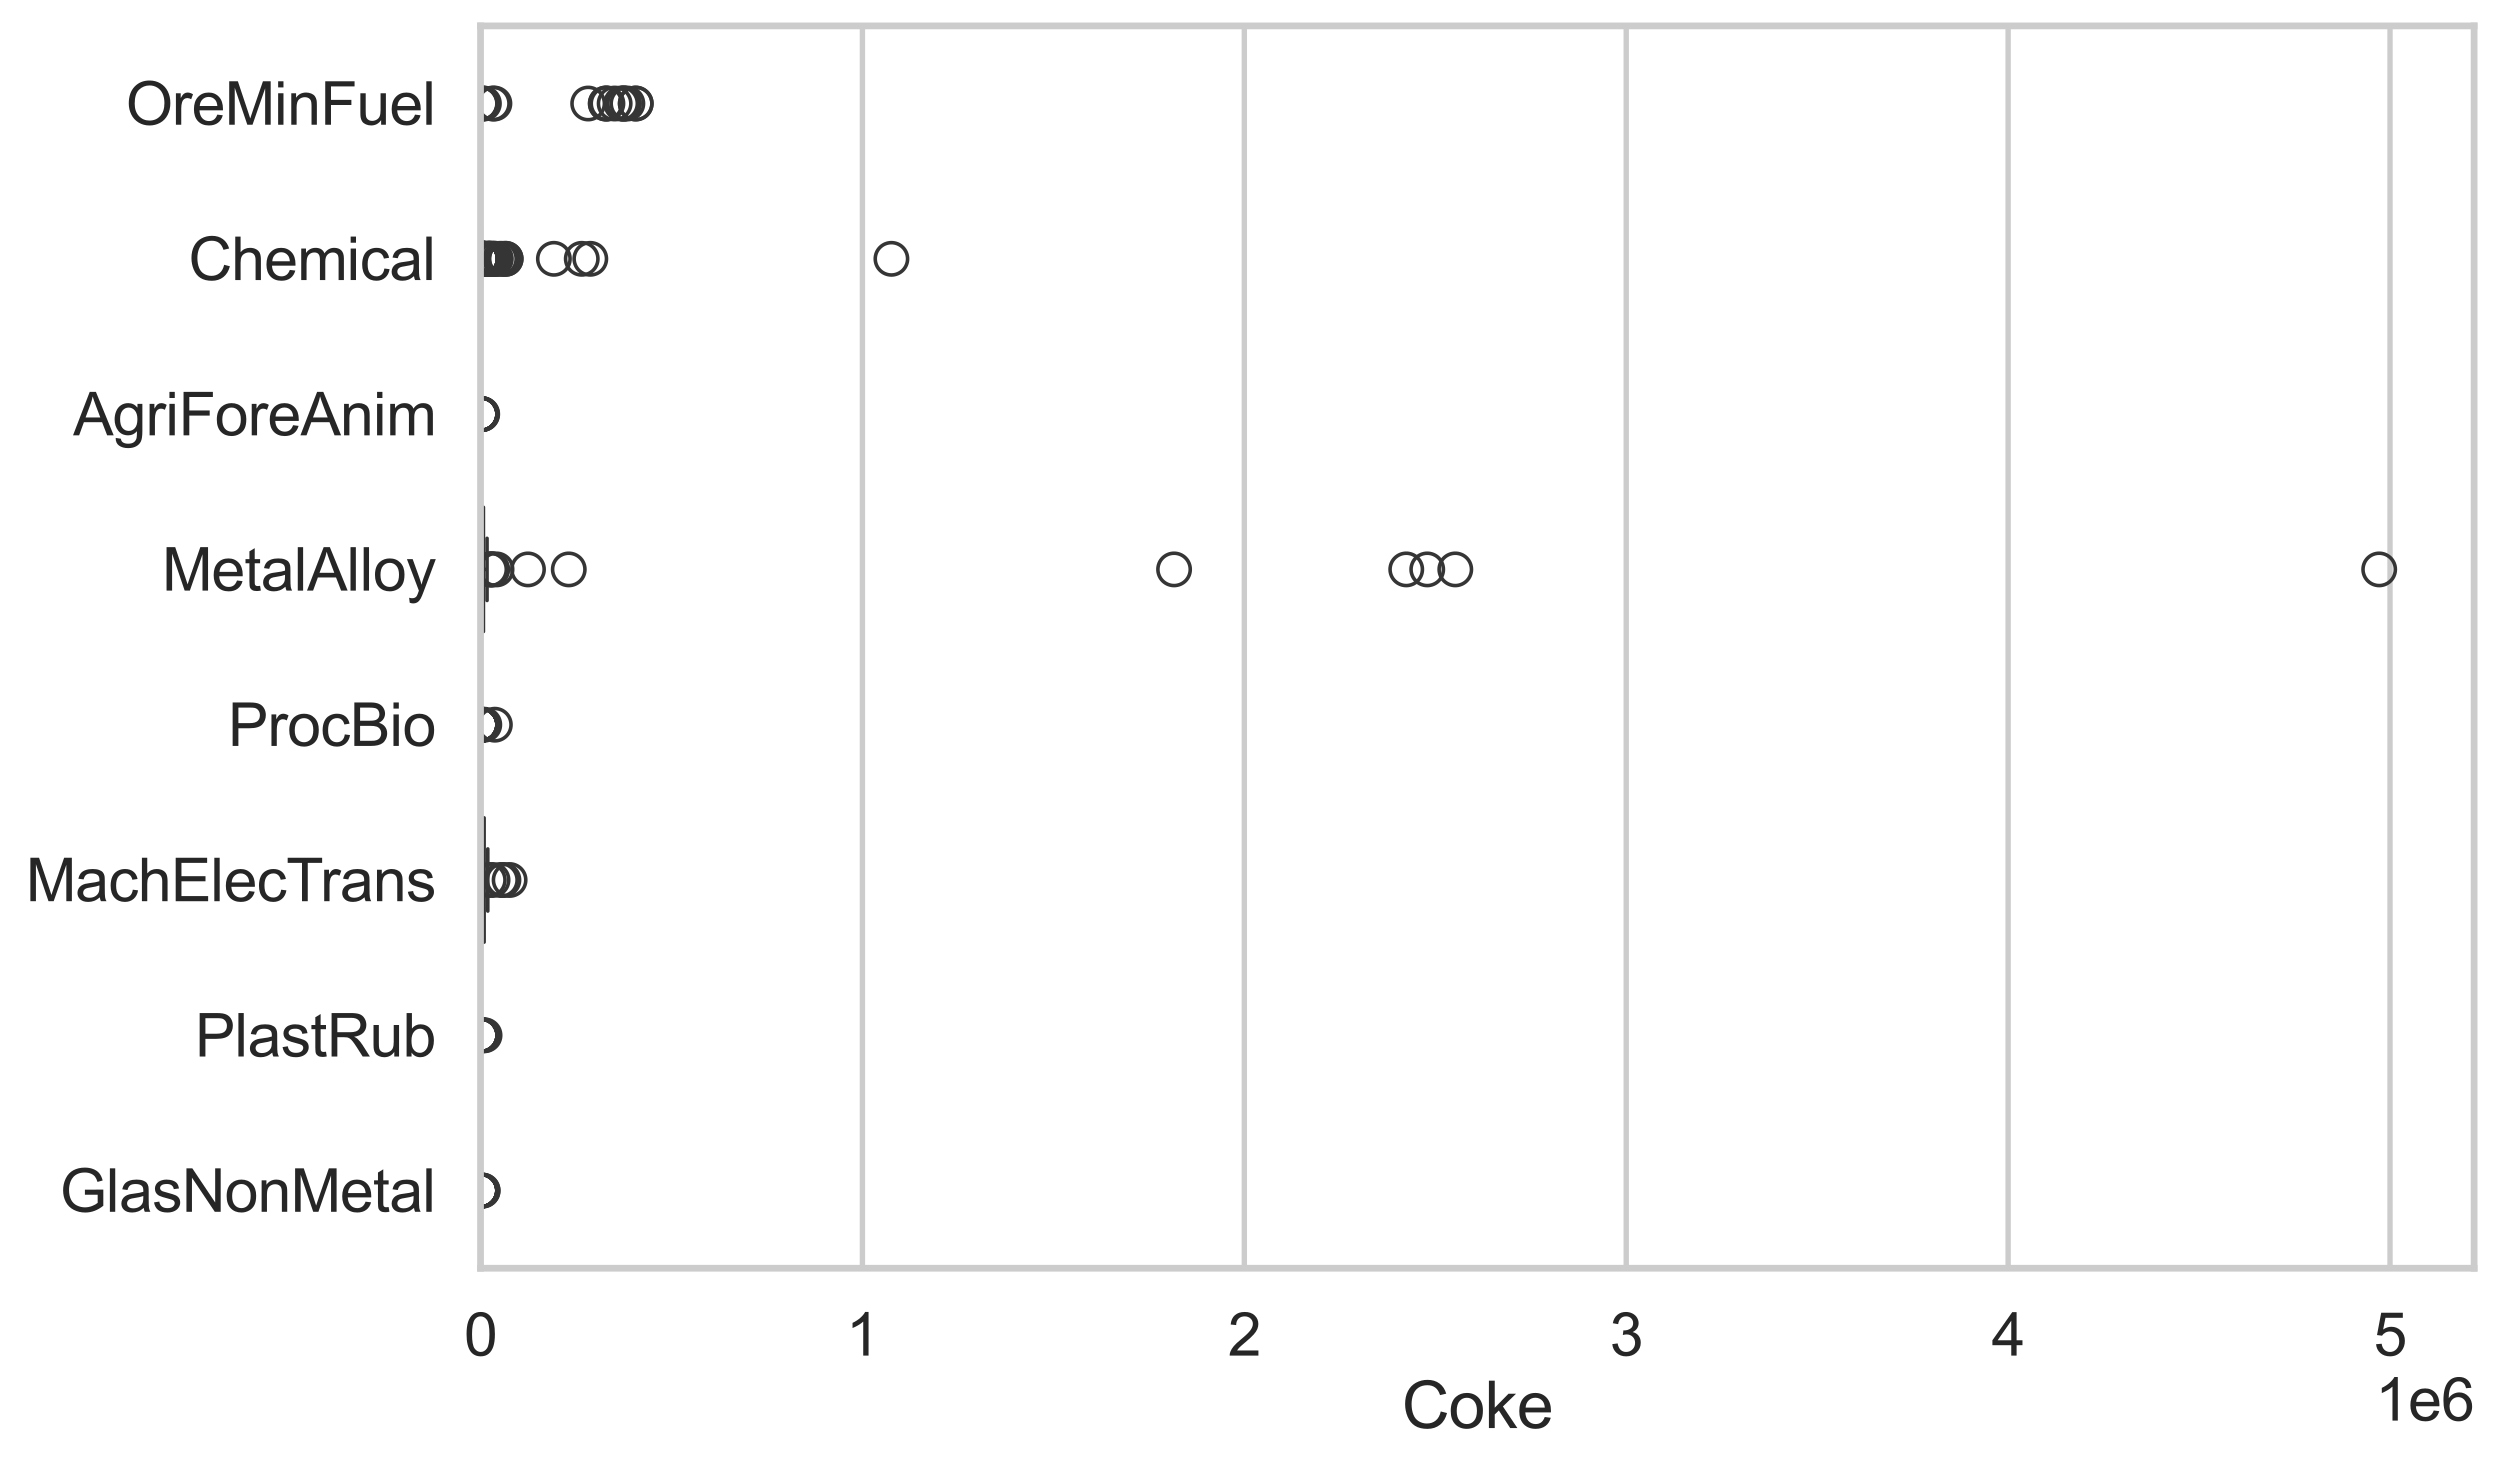 <?xml version="1.0" encoding="utf-8" standalone="no"?>
<!DOCTYPE svg PUBLIC "-//W3C//DTD SVG 1.1//EN"
  "http://www.w3.org/Graphics/SVG/1.1/DTD/svg11.dtd">
<svg xmlns:xlink="http://www.w3.org/1999/xlink" width="695.577pt" height="408.111pt" viewBox="0 0 695.577 408.111" xmlns="http://www.w3.org/2000/svg" version="1.1">
 <defs>
  <style type="text/css">*{stroke-linejoin: round; stroke-linecap: butt}</style>
 </defs>
 <g id="figure_1">
  <g id="patch_1">
   <path d="M 0 408.111 
L 695.577 408.111 
L 695.577 0 
L 0 0 
z
" style="fill: #ffffff"/>
  </g>
  <g id="axes_1">
   <g id="patch_2">
    <path d="M 133.697 352.86 
L 688.377 352.86 
L 688.377 7.2 
L 133.697 7.2 
z
" style="fill: #ffffff"/>
   </g>
   <g id="matplotlib.axis_1">
    <g id="xtick_1">
     <g id="line2d_1">
      <path d="M 133.697 352.86 
L 133.697 7.2 
" clip-path="url(#pdc3b1a3102)" style="fill: none; stroke: #cccccc; stroke-width: 1.5; stroke-linecap: round"/>
     </g>
     <g id="text_1">
      <!-- 0 -->
      <g style="fill: #262626" transform="translate(129.109 377.17) scale(0.165 -0.165)">
       <defs>
        <path id="ArialMT-30" d="M 266 2259 
Q 266 3072 433 3567 
Q 600 4063 929 4331 
Q 1259 4600 1759 4600 
Q 2128 4600 2406 4451 
Q 2684 4303 2865 4023 
Q 3047 3744 3150 3342 
Q 3253 2941 3253 2259 
Q 3253 1453 3087 958 
Q 2922 463 2592 192 
Q 2263 -78 1759 -78 
Q 1097 -78 719 397 
Q 266 969 266 2259 
z
M 844 2259 
Q 844 1131 1108 757 
Q 1372 384 1759 384 
Q 2147 384 2411 759 
Q 2675 1134 2675 2259 
Q 2675 3391 2411 3762 
Q 2147 4134 1753 4134 
Q 1366 4134 1134 3806 
Q 844 3388 844 2259 
z
" transform="scale(0.016)"/>
       </defs>
       <use xlink:href="#ArialMT-30"/>
      </g>
     </g>
    </g>
    <g id="xtick_2">
     <g id="line2d_2">
      <path d="M 239.953 352.86 
L 239.953 7.2 
" clip-path="url(#pdc3b1a3102)" style="fill: none; stroke: #cccccc; stroke-width: 1.5; stroke-linecap: round"/>
     </g>
     <g id="text_2">
      <!-- 1 -->
      <g style="fill: #262626" transform="translate(235.365 377.17) scale(0.165 -0.165)">
       <defs>
        <path id="ArialMT-31" d="M 2384 0 
L 1822 0 
L 1822 3584 
Q 1619 3391 1289 3197 
Q 959 3003 697 2906 
L 697 3450 
Q 1169 3672 1522 3987 
Q 1875 4303 2022 4600 
L 2384 4600 
L 2384 0 
z
" transform="scale(0.016)"/>
       </defs>
       <use xlink:href="#ArialMT-31"/>
      </g>
     </g>
    </g>
    <g id="xtick_3">
     <g id="line2d_3">
      <path d="M 346.209 352.86 
L 346.209 7.2 
" clip-path="url(#pdc3b1a3102)" style="fill: none; stroke: #cccccc; stroke-width: 1.5; stroke-linecap: round"/>
     </g>
     <g id="text_3">
      <!-- 2 -->
      <g style="fill: #262626" transform="translate(341.621 377.17) scale(0.165 -0.165)">
       <defs>
        <path id="ArialMT-32" d="M 3222 541 
L 3222 0 
L 194 0 
Q 188 203 259 391 
Q 375 700 629 1000 
Q 884 1300 1366 1694 
Q 2113 2306 2375 2664 
Q 2638 3022 2638 3341 
Q 2638 3675 2398 3904 
Q 2159 4134 1775 4134 
Q 1369 4134 1125 3890 
Q 881 3647 878 3216 
L 300 3275 
Q 359 3922 746 4261 
Q 1134 4600 1788 4600 
Q 2447 4600 2831 4234 
Q 3216 3869 3216 3328 
Q 3216 3053 3103 2787 
Q 2991 2522 2730 2228 
Q 2469 1934 1863 1422 
Q 1356 997 1212 845 
Q 1069 694 975 541 
L 3222 541 
z
" transform="scale(0.016)"/>
       </defs>
       <use xlink:href="#ArialMT-32"/>
      </g>
     </g>
    </g>
    <g id="xtick_4">
     <g id="line2d_4">
      <path d="M 452.465 352.86 
L 452.465 7.2 
" clip-path="url(#pdc3b1a3102)" style="fill: none; stroke: #cccccc; stroke-width: 1.5; stroke-linecap: round"/>
     </g>
     <g id="text_4">
      <!-- 3 -->
      <g style="fill: #262626" transform="translate(447.877 377.17) scale(0.165 -0.165)">
       <defs>
        <path id="ArialMT-33" d="M 269 1209 
L 831 1284 
Q 928 806 1161 595 
Q 1394 384 1728 384 
Q 2125 384 2398 659 
Q 2672 934 2672 1341 
Q 2672 1728 2419 1979 
Q 2166 2231 1775 2231 
Q 1616 2231 1378 2169 
L 1441 2663 
Q 1497 2656 1531 2656 
Q 1891 2656 2178 2843 
Q 2466 3031 2466 3422 
Q 2466 3731 2256 3934 
Q 2047 4138 1716 4138 
Q 1388 4138 1169 3931 
Q 950 3725 888 3313 
L 325 3413 
Q 428 3978 793 4289 
Q 1159 4600 1703 4600 
Q 2078 4600 2393 4439 
Q 2709 4278 2876 4000 
Q 3044 3722 3044 3409 
Q 3044 3113 2884 2869 
Q 2725 2625 2413 2481 
Q 2819 2388 3044 2092 
Q 3269 1797 3269 1353 
Q 3269 753 2831 336 
Q 2394 -81 1725 -81 
Q 1122 -81 723 278 
Q 325 638 269 1209 
z
" transform="scale(0.016)"/>
       </defs>
       <use xlink:href="#ArialMT-33"/>
      </g>
     </g>
    </g>
    <g id="xtick_5">
     <g id="line2d_5">
      <path d="M 558.721 352.86 
L 558.721 7.2 
" clip-path="url(#pdc3b1a3102)" style="fill: none; stroke: #cccccc; stroke-width: 1.5; stroke-linecap: round"/>
     </g>
     <g id="text_5">
      <!-- 4 -->
      <g style="fill: #262626" transform="translate(554.133 377.17) scale(0.165 -0.165)">
       <defs>
        <path id="ArialMT-34" d="M 2069 0 
L 2069 1097 
L 81 1097 
L 81 1613 
L 2172 4581 
L 2631 4581 
L 2631 1613 
L 3250 1613 
L 3250 1097 
L 2631 1097 
L 2631 0 
L 2069 0 
z
M 2069 1613 
L 2069 3678 
L 634 1613 
L 2069 1613 
z
" transform="scale(0.016)"/>
       </defs>
       <use xlink:href="#ArialMT-34"/>
      </g>
     </g>
    </g>
    <g id="xtick_6">
     <g id="line2d_6">
      <path d="M 664.977 352.86 
L 664.977 7.2 
" clip-path="url(#pdc3b1a3102)" style="fill: none; stroke: #cccccc; stroke-width: 1.5; stroke-linecap: round"/>
     </g>
     <g id="text_6">
      <!-- 5 -->
      <g style="fill: #262626" transform="translate(660.39 377.17) scale(0.165 -0.165)">
       <defs>
        <path id="ArialMT-35" d="M 266 1200 
L 856 1250 
Q 922 819 1161 601 
Q 1400 384 1738 384 
Q 2144 384 2425 690 
Q 2706 997 2706 1503 
Q 2706 1984 2436 2262 
Q 2166 2541 1728 2541 
Q 1456 2541 1237 2417 
Q 1019 2294 894 2097 
L 366 2166 
L 809 4519 
L 3088 4519 
L 3088 3981 
L 1259 3981 
L 1013 2750 
Q 1425 3038 1878 3038 
Q 2478 3038 2890 2622 
Q 3303 2206 3303 1553 
Q 3303 931 2941 478 
Q 2500 -78 1738 -78 
Q 1113 -78 717 272 
Q 322 622 266 1200 
z
" transform="scale(0.016)"/>
       </defs>
       <use xlink:href="#ArialMT-35"/>
      </g>
     </g>
    </g>
    <g id="text_7">
     <!-- Coke -->
     <g style="fill: #262626" transform="translate(390.028 397.334) scale(0.18 -0.18)">
      <defs>
       <path id="ArialMT-43" d="M 3763 1606 
L 4369 1453 
Q 4178 706 3683 314 
Q 3188 -78 2472 -78 
Q 1731 -78 1267 223 
Q 803 525 561 1097 
Q 319 1669 319 2325 
Q 319 3041 592 3573 
Q 866 4106 1370 4382 
Q 1875 4659 2481 4659 
Q 3169 4659 3637 4309 
Q 4106 3959 4291 3325 
L 3694 3184 
Q 3534 3684 3231 3912 
Q 2928 4141 2469 4141 
Q 1941 4141 1586 3887 
Q 1231 3634 1087 3207 
Q 944 2781 944 2328 
Q 944 1744 1114 1308 
Q 1284 872 1643 656 
Q 2003 441 2422 441 
Q 2931 441 3284 734 
Q 3638 1028 3763 1606 
z
" transform="scale(0.016)"/>
       <path id="ArialMT-6f" d="M 213 1659 
Q 213 2581 725 3025 
Q 1153 3394 1769 3394 
Q 2453 3394 2887 2945 
Q 3322 2497 3322 1706 
Q 3322 1066 3130 698 
Q 2938 331 2570 128 
Q 2203 -75 1769 -75 
Q 1072 -75 642 372 
Q 213 819 213 1659 
z
M 791 1659 
Q 791 1022 1069 705 
Q 1347 388 1769 388 
Q 2188 388 2466 706 
Q 2744 1025 2744 1678 
Q 2744 2294 2464 2611 
Q 2184 2928 1769 2928 
Q 1347 2928 1069 2612 
Q 791 2297 791 1659 
z
" transform="scale(0.016)"/>
       <path id="ArialMT-6b" d="M 425 0 
L 425 4581 
L 988 4581 
L 988 1969 
L 2319 3319 
L 3047 3319 
L 1778 2088 
L 3175 0 
L 2481 0 
L 1384 1697 
L 988 1316 
L 988 0 
L 425 0 
z
" transform="scale(0.016)"/>
       <path id="ArialMT-65" d="M 2694 1069 
L 3275 997 
Q 3138 488 2766 206 
Q 2394 -75 1816 -75 
Q 1088 -75 661 373 
Q 234 822 234 1631 
Q 234 2469 665 2931 
Q 1097 3394 1784 3394 
Q 2450 3394 2872 2941 
Q 3294 2488 3294 1666 
Q 3294 1616 3291 1516 
L 816 1516 
Q 847 969 1125 678 
Q 1403 388 1819 388 
Q 2128 388 2347 550 
Q 2566 713 2694 1069 
z
M 847 1978 
L 2700 1978 
Q 2663 2397 2488 2606 
Q 2219 2931 1791 2931 
Q 1403 2931 1139 2672 
Q 875 2413 847 1978 
z
" transform="scale(0.016)"/>
      </defs>
      <use xlink:href="#ArialMT-43"/>
      <use xlink:href="#ArialMT-6f" transform="translate(72.217 0)"/>
      <use xlink:href="#ArialMT-6b" transform="translate(127.832 0)"/>
      <use xlink:href="#ArialMT-65" transform="translate(177.832 0)"/>
     </g>
    </g>
    <g id="text_8">
     <!-- 1e6 -->
     <g style="fill: #262626" transform="translate(660.85 395.26) scale(0.165 -0.165)">
      <defs>
       <path id="ArialMT-36" d="M 3184 3459 
L 2625 3416 
Q 2550 3747 2413 3897 
Q 2184 4138 1850 4138 
Q 1581 4138 1378 3988 
Q 1113 3794 959 3422 
Q 806 3050 800 2363 
Q 1003 2672 1297 2822 
Q 1591 2972 1913 2972 
Q 2475 2972 2870 2558 
Q 3266 2144 3266 1488 
Q 3266 1056 3080 686 
Q 2894 316 2569 119 
Q 2244 -78 1831 -78 
Q 1128 -78 684 439 
Q 241 956 241 2144 
Q 241 3472 731 4075 
Q 1159 4600 1884 4600 
Q 2425 4600 2770 4297 
Q 3116 3994 3184 3459 
z
M 888 1484 
Q 888 1194 1011 928 
Q 1134 663 1356 523 
Q 1578 384 1822 384 
Q 2178 384 2434 671 
Q 2691 959 2691 1453 
Q 2691 1928 2437 2201 
Q 2184 2475 1800 2475 
Q 1419 2475 1153 2201 
Q 888 1928 888 1484 
z
" transform="scale(0.016)"/>
      </defs>
      <use xlink:href="#ArialMT-31"/>
      <use xlink:href="#ArialMT-65" transform="translate(55.615 0)"/>
      <use xlink:href="#ArialMT-36" transform="translate(111.23 0)"/>
     </g>
    </g>
   </g>
   <g id="matplotlib.axis_2">
    <g id="ytick_1">
     <g id="text_9">
      <!-- OreMinFuel -->
      <g style="fill: #262626" transform="translate(35.013 34.709) scale(0.165 -0.165)">
       <defs>
        <path id="ArialMT-4f" d="M 309 2231 
Q 309 3372 921 4017 
Q 1534 4663 2503 4663 
Q 3138 4663 3647 4359 
Q 4156 4056 4423 3514 
Q 4691 2972 4691 2284 
Q 4691 1588 4409 1038 
Q 4128 488 3612 205 
Q 3097 -78 2500 -78 
Q 1853 -78 1343 234 
Q 834 547 571 1087 
Q 309 1628 309 2231 
z
M 934 2222 
Q 934 1394 1379 917 
Q 1825 441 2497 441 
Q 3181 441 3623 922 
Q 4066 1403 4066 2288 
Q 4066 2847 3877 3264 
Q 3688 3681 3323 3911 
Q 2959 4141 2506 4141 
Q 1863 4141 1398 3698 
Q 934 3256 934 2222 
z
" transform="scale(0.016)"/>
        <path id="ArialMT-72" d="M 416 0 
L 416 3319 
L 922 3319 
L 922 2816 
Q 1116 3169 1280 3281 
Q 1444 3394 1641 3394 
Q 1925 3394 2219 3213 
L 2025 2691 
Q 1819 2813 1613 2813 
Q 1428 2813 1281 2702 
Q 1134 2591 1072 2394 
Q 978 2094 978 1738 
L 978 0 
L 416 0 
z
" transform="scale(0.016)"/>
        <path id="ArialMT-4d" d="M 475 0 
L 475 4581 
L 1388 4581 
L 2472 1338 
Q 2622 884 2691 659 
Q 2769 909 2934 1394 
L 4031 4581 
L 4847 4581 
L 4847 0 
L 4263 0 
L 4263 3834 
L 2931 0 
L 2384 0 
L 1059 3900 
L 1059 0 
L 475 0 
z
" transform="scale(0.016)"/>
        <path id="ArialMT-69" d="M 425 3934 
L 425 4581 
L 988 4581 
L 988 3934 
L 425 3934 
z
M 425 0 
L 425 3319 
L 988 3319 
L 988 0 
L 425 0 
z
" transform="scale(0.016)"/>
        <path id="ArialMT-6e" d="M 422 0 
L 422 3319 
L 928 3319 
L 928 2847 
Q 1294 3394 1984 3394 
Q 2284 3394 2536 3286 
Q 2788 3178 2913 3003 
Q 3038 2828 3088 2588 
Q 3119 2431 3119 2041 
L 3119 0 
L 2556 0 
L 2556 2019 
Q 2556 2363 2490 2533 
Q 2425 2703 2258 2804 
Q 2091 2906 1866 2906 
Q 1506 2906 1245 2678 
Q 984 2450 984 1813 
L 984 0 
L 422 0 
z
" transform="scale(0.016)"/>
        <path id="ArialMT-46" d="M 525 0 
L 525 4581 
L 3616 4581 
L 3616 4041 
L 1131 4041 
L 1131 2622 
L 3281 2622 
L 3281 2081 
L 1131 2081 
L 1131 0 
L 525 0 
z
" transform="scale(0.016)"/>
        <path id="ArialMT-75" d="M 2597 0 
L 2597 488 
Q 2209 -75 1544 -75 
Q 1250 -75 995 37 
Q 741 150 617 320 
Q 494 491 444 738 
Q 409 903 409 1263 
L 409 3319 
L 972 3319 
L 972 1478 
Q 972 1038 1006 884 
Q 1059 663 1231 536 
Q 1403 409 1656 409 
Q 1909 409 2131 539 
Q 2353 669 2445 892 
Q 2538 1116 2538 1541 
L 2538 3319 
L 3100 3319 
L 3100 0 
L 2597 0 
z
" transform="scale(0.016)"/>
        <path id="ArialMT-6c" d="M 409 0 
L 409 4581 
L 972 4581 
L 972 0 
L 409 0 
z
" transform="scale(0.016)"/>
       </defs>
       <use xlink:href="#ArialMT-4f"/>
       <use xlink:href="#ArialMT-72" transform="translate(77.783 0)"/>
       <use xlink:href="#ArialMT-65" transform="translate(111.084 0)"/>
       <use xlink:href="#ArialMT-4d" transform="translate(166.699 0)"/>
       <use xlink:href="#ArialMT-69" transform="translate(250 0)"/>
       <use xlink:href="#ArialMT-6e" transform="translate(272.217 0)"/>
       <use xlink:href="#ArialMT-46" transform="translate(327.832 0)"/>
       <use xlink:href="#ArialMT-75" transform="translate(388.916 0)"/>
       <use xlink:href="#ArialMT-65" transform="translate(444.531 0)"/>
       <use xlink:href="#ArialMT-6c" transform="translate(500.146 0)"/>
      </g>
     </g>
    </g>
    <g id="ytick_2">
     <g id="text_10">
      <!-- Chemical -->
      <g style="fill: #262626" transform="translate(52.428 77.916) scale(0.165 -0.165)">
       <defs>
        <path id="ArialMT-68" d="M 422 0 
L 422 4581 
L 984 4581 
L 984 2938 
Q 1378 3394 1978 3394 
Q 2347 3394 2619 3248 
Q 2891 3103 3008 2847 
Q 3125 2591 3125 2103 
L 3125 0 
L 2563 0 
L 2563 2103 
Q 2563 2525 2380 2717 
Q 2197 2909 1863 2909 
Q 1613 2909 1392 2779 
Q 1172 2650 1078 2428 
Q 984 2206 984 1816 
L 984 0 
L 422 0 
z
" transform="scale(0.016)"/>
        <path id="ArialMT-6d" d="M 422 0 
L 422 3319 
L 925 3319 
L 925 2853 
Q 1081 3097 1340 3245 
Q 1600 3394 1931 3394 
Q 2300 3394 2536 3241 
Q 2772 3088 2869 2813 
Q 3263 3394 3894 3394 
Q 4388 3394 4653 3120 
Q 4919 2847 4919 2278 
L 4919 0 
L 4359 0 
L 4359 2091 
Q 4359 2428 4304 2576 
Q 4250 2725 4106 2815 
Q 3963 2906 3769 2906 
Q 3419 2906 3187 2673 
Q 2956 2441 2956 1928 
L 2956 0 
L 2394 0 
L 2394 2156 
Q 2394 2531 2256 2718 
Q 2119 2906 1806 2906 
Q 1569 2906 1367 2781 
Q 1166 2656 1075 2415 
Q 984 2175 984 1722 
L 984 0 
L 422 0 
z
" transform="scale(0.016)"/>
        <path id="ArialMT-63" d="M 2588 1216 
L 3141 1144 
Q 3050 572 2676 248 
Q 2303 -75 1759 -75 
Q 1078 -75 664 370 
Q 250 816 250 1647 
Q 250 2184 428 2587 
Q 606 2991 970 3192 
Q 1334 3394 1763 3394 
Q 2303 3394 2647 3120 
Q 2991 2847 3088 2344 
L 2541 2259 
Q 2463 2594 2264 2762 
Q 2066 2931 1784 2931 
Q 1359 2931 1093 2626 
Q 828 2322 828 1663 
Q 828 994 1084 691 
Q 1341 388 1753 388 
Q 2084 388 2306 591 
Q 2528 794 2588 1216 
z
" transform="scale(0.016)"/>
        <path id="ArialMT-61" d="M 2588 409 
Q 2275 144 1986 34 
Q 1697 -75 1366 -75 
Q 819 -75 525 192 
Q 231 459 231 875 
Q 231 1119 342 1320 
Q 453 1522 633 1644 
Q 813 1766 1038 1828 
Q 1203 1872 1538 1913 
Q 2219 1994 2541 2106 
Q 2544 2222 2544 2253 
Q 2544 2597 2384 2738 
Q 2169 2928 1744 2928 
Q 1347 2928 1158 2789 
Q 969 2650 878 2297 
L 328 2372 
Q 403 2725 575 2942 
Q 747 3159 1072 3276 
Q 1397 3394 1825 3394 
Q 2250 3394 2515 3294 
Q 2781 3194 2906 3042 
Q 3031 2891 3081 2659 
Q 3109 2516 3109 2141 
L 3109 1391 
Q 3109 606 3145 398 
Q 3181 191 3288 0 
L 2700 0 
Q 2613 175 2588 409 
z
M 2541 1666 
Q 2234 1541 1622 1453 
Q 1275 1403 1131 1340 
Q 988 1278 909 1158 
Q 831 1038 831 891 
Q 831 666 1001 516 
Q 1172 366 1500 366 
Q 1825 366 2078 508 
Q 2331 650 2450 897 
Q 2541 1088 2541 1459 
L 2541 1666 
z
" transform="scale(0.016)"/>
       </defs>
       <use xlink:href="#ArialMT-43"/>
       <use xlink:href="#ArialMT-68" transform="translate(72.217 0)"/>
       <use xlink:href="#ArialMT-65" transform="translate(127.832 0)"/>
       <use xlink:href="#ArialMT-6d" transform="translate(183.447 0)"/>
       <use xlink:href="#ArialMT-69" transform="translate(266.748 0)"/>
       <use xlink:href="#ArialMT-63" transform="translate(288.965 0)"/>
       <use xlink:href="#ArialMT-61" transform="translate(338.965 0)"/>
       <use xlink:href="#ArialMT-6c" transform="translate(394.58 0)"/>
      </g>
     </g>
    </g>
    <g id="ytick_3">
     <g id="text_11">
      <!-- AgriForeAnim -->
      <g style="fill: #262626" transform="translate(20.341 121.124) scale(0.165 -0.165)">
       <defs>
        <path id="ArialMT-41" d="M -9 0 
L 1750 4581 
L 2403 4581 
L 4278 0 
L 3588 0 
L 3053 1388 
L 1138 1388 
L 634 0 
L -9 0 
z
M 1313 1881 
L 2866 1881 
L 2388 3150 
Q 2169 3728 2063 4100 
Q 1975 3659 1816 3225 
L 1313 1881 
z
" transform="scale(0.016)"/>
        <path id="ArialMT-67" d="M 319 -275 
L 866 -356 
Q 900 -609 1056 -725 
Q 1266 -881 1628 -881 
Q 2019 -881 2231 -725 
Q 2444 -569 2519 -288 
Q 2563 -116 2559 434 
Q 2191 0 1641 0 
Q 956 0 581 494 
Q 206 988 206 1678 
Q 206 2153 378 2554 
Q 550 2956 876 3175 
Q 1203 3394 1644 3394 
Q 2231 3394 2613 2919 
L 2613 3319 
L 3131 3319 
L 3131 450 
Q 3131 -325 2973 -648 
Q 2816 -972 2473 -1159 
Q 2131 -1347 1631 -1347 
Q 1038 -1347 672 -1080 
Q 306 -813 319 -275 
z
M 784 1719 
Q 784 1066 1043 766 
Q 1303 466 1694 466 
Q 2081 466 2343 764 
Q 2606 1063 2606 1700 
Q 2606 2309 2336 2618 
Q 2066 2928 1684 2928 
Q 1309 2928 1046 2623 
Q 784 2319 784 1719 
z
" transform="scale(0.016)"/>
       </defs>
       <use xlink:href="#ArialMT-41"/>
       <use xlink:href="#ArialMT-67" transform="translate(66.699 0)"/>
       <use xlink:href="#ArialMT-72" transform="translate(122.314 0)"/>
       <use xlink:href="#ArialMT-69" transform="translate(155.615 0)"/>
       <use xlink:href="#ArialMT-46" transform="translate(177.832 0)"/>
       <use xlink:href="#ArialMT-6f" transform="translate(238.916 0)"/>
       <use xlink:href="#ArialMT-72" transform="translate(294.531 0)"/>
       <use xlink:href="#ArialMT-65" transform="translate(327.832 0)"/>
       <use xlink:href="#ArialMT-41" transform="translate(383.447 0)"/>
       <use xlink:href="#ArialMT-6e" transform="translate(450.146 0)"/>
       <use xlink:href="#ArialMT-69" transform="translate(505.762 0)"/>
       <use xlink:href="#ArialMT-6d" transform="translate(527.979 0)"/>
      </g>
     </g>
    </g>
    <g id="ytick_4">
     <g id="text_12">
      <!-- MetalAlloy -->
      <g style="fill: #262626" transform="translate(45.088 164.331) scale(0.165 -0.165)">
       <defs>
        <path id="ArialMT-74" d="M 1650 503 
L 1731 6 
Q 1494 -44 1306 -44 
Q 1000 -44 831 53 
Q 663 150 594 308 
Q 525 466 525 972 
L 525 2881 
L 113 2881 
L 113 3319 
L 525 3319 
L 525 4141 
L 1084 4478 
L 1084 3319 
L 1650 3319 
L 1650 2881 
L 1084 2881 
L 1084 941 
Q 1084 700 1114 631 
Q 1144 563 1211 522 
Q 1278 481 1403 481 
Q 1497 481 1650 503 
z
" transform="scale(0.016)"/>
        <path id="ArialMT-79" d="M 397 -1278 
L 334 -750 
Q 519 -800 656 -800 
Q 844 -800 956 -737 
Q 1069 -675 1141 -563 
Q 1194 -478 1313 -144 
Q 1328 -97 1363 -6 
L 103 3319 
L 709 3319 
L 1400 1397 
Q 1534 1031 1641 628 
Q 1738 1016 1872 1384 
L 2581 3319 
L 3144 3319 
L 1881 -56 
Q 1678 -603 1566 -809 
Q 1416 -1088 1222 -1217 
Q 1028 -1347 759 -1347 
Q 597 -1347 397 -1278 
z
" transform="scale(0.016)"/>
       </defs>
       <use xlink:href="#ArialMT-4d"/>
       <use xlink:href="#ArialMT-65" transform="translate(83.301 0)"/>
       <use xlink:href="#ArialMT-74" transform="translate(138.916 0)"/>
       <use xlink:href="#ArialMT-61" transform="translate(166.699 0)"/>
       <use xlink:href="#ArialMT-6c" transform="translate(222.314 0)"/>
       <use xlink:href="#ArialMT-41" transform="translate(244.531 0)"/>
       <use xlink:href="#ArialMT-6c" transform="translate(311.23 0)"/>
       <use xlink:href="#ArialMT-6c" transform="translate(333.447 0)"/>
       <use xlink:href="#ArialMT-6f" transform="translate(355.664 0)"/>
       <use xlink:href="#ArialMT-79" transform="translate(411.279 0)"/>
      </g>
     </g>
    </g>
    <g id="ytick_5">
     <g id="text_13">
      <!-- ProcBio -->
      <g style="fill: #262626" transform="translate(63.424 207.539) scale(0.165 -0.165)">
       <defs>
        <path id="ArialMT-50" d="M 494 0 
L 494 4581 
L 2222 4581 
Q 2678 4581 2919 4538 
Q 3256 4481 3484 4323 
Q 3713 4166 3852 3881 
Q 3991 3597 3991 3256 
Q 3991 2672 3619 2267 
Q 3247 1863 2275 1863 
L 1100 1863 
L 1100 0 
L 494 0 
z
M 1100 2403 
L 2284 2403 
Q 2872 2403 3119 2622 
Q 3366 2841 3366 3238 
Q 3366 3525 3220 3729 
Q 3075 3934 2838 4000 
Q 2684 4041 2272 4041 
L 1100 4041 
L 1100 2403 
z
" transform="scale(0.016)"/>
        <path id="ArialMT-42" d="M 469 0 
L 469 4581 
L 2188 4581 
Q 2713 4581 3030 4442 
Q 3347 4303 3526 4014 
Q 3706 3725 3706 3409 
Q 3706 3116 3547 2856 
Q 3388 2597 3066 2438 
Q 3481 2316 3704 2022 
Q 3928 1728 3928 1328 
Q 3928 1006 3792 729 
Q 3656 453 3456 303 
Q 3256 153 2954 76 
Q 2653 0 2216 0 
L 469 0 
z
M 1075 2656 
L 2066 2656 
Q 2469 2656 2644 2709 
Q 2875 2778 2992 2937 
Q 3109 3097 3109 3338 
Q 3109 3566 3000 3739 
Q 2891 3913 2687 3977 
Q 2484 4041 1991 4041 
L 1075 4041 
L 1075 2656 
z
M 1075 541 
L 2216 541 
Q 2509 541 2628 563 
Q 2838 600 2978 687 
Q 3119 775 3209 942 
Q 3300 1109 3300 1328 
Q 3300 1584 3169 1773 
Q 3038 1963 2805 2039 
Q 2572 2116 2134 2116 
L 1075 2116 
L 1075 541 
z
" transform="scale(0.016)"/>
       </defs>
       <use xlink:href="#ArialMT-50"/>
       <use xlink:href="#ArialMT-72" transform="translate(66.699 0)"/>
       <use xlink:href="#ArialMT-6f" transform="translate(100 0)"/>
       <use xlink:href="#ArialMT-63" transform="translate(155.615 0)"/>
       <use xlink:href="#ArialMT-42" transform="translate(205.615 0)"/>
       <use xlink:href="#ArialMT-69" transform="translate(272.314 0)"/>
       <use xlink:href="#ArialMT-6f" transform="translate(294.531 0)"/>
      </g>
     </g>
    </g>
    <g id="ytick_6">
     <g id="text_14">
      <!-- MachElecTrans -->
      <g style="fill: #262626" transform="translate(7.2 250.746) scale(0.165 -0.165)">
       <defs>
        <path id="ArialMT-45" d="M 506 0 
L 506 4581 
L 3819 4581 
L 3819 4041 
L 1113 4041 
L 1113 2638 
L 3647 2638 
L 3647 2100 
L 1113 2100 
L 1113 541 
L 3925 541 
L 3925 0 
L 506 0 
z
" transform="scale(0.016)"/>
        <path id="ArialMT-54" d="M 1659 0 
L 1659 4041 
L 150 4041 
L 150 4581 
L 3781 4581 
L 3781 4041 
L 2266 4041 
L 2266 0 
L 1659 0 
z
" transform="scale(0.016)"/>
        <path id="ArialMT-73" d="M 197 991 
L 753 1078 
Q 800 744 1014 566 
Q 1228 388 1613 388 
Q 2000 388 2187 545 
Q 2375 703 2375 916 
Q 2375 1106 2209 1216 
Q 2094 1291 1634 1406 
Q 1016 1563 777 1677 
Q 538 1791 414 1992 
Q 291 2194 291 2438 
Q 291 2659 392 2848 
Q 494 3038 669 3163 
Q 800 3259 1026 3326 
Q 1253 3394 1513 3394 
Q 1903 3394 2198 3281 
Q 2494 3169 2634 2976 
Q 2775 2784 2828 2463 
L 2278 2388 
Q 2241 2644 2061 2787 
Q 1881 2931 1553 2931 
Q 1166 2931 1000 2803 
Q 834 2675 834 2503 
Q 834 2394 903 2306 
Q 972 2216 1119 2156 
Q 1203 2125 1616 2013 
Q 2213 1853 2448 1751 
Q 2684 1650 2818 1456 
Q 2953 1263 2953 975 
Q 2953 694 2789 445 
Q 2625 197 2315 61 
Q 2006 -75 1616 -75 
Q 969 -75 630 194 
Q 291 463 197 991 
z
" transform="scale(0.016)"/>
       </defs>
       <use xlink:href="#ArialMT-4d"/>
       <use xlink:href="#ArialMT-61" transform="translate(83.301 0)"/>
       <use xlink:href="#ArialMT-63" transform="translate(138.916 0)"/>
       <use xlink:href="#ArialMT-68" transform="translate(188.916 0)"/>
       <use xlink:href="#ArialMT-45" transform="translate(244.531 0)"/>
       <use xlink:href="#ArialMT-6c" transform="translate(311.23 0)"/>
       <use xlink:href="#ArialMT-65" transform="translate(333.447 0)"/>
       <use xlink:href="#ArialMT-63" transform="translate(389.062 0)"/>
       <use xlink:href="#ArialMT-54" transform="translate(439.062 0)"/>
       <use xlink:href="#ArialMT-72" transform="translate(496.396 0)"/>
       <use xlink:href="#ArialMT-61" transform="translate(529.697 0)"/>
       <use xlink:href="#ArialMT-6e" transform="translate(585.312 0)"/>
       <use xlink:href="#ArialMT-73" transform="translate(640.928 0)"/>
      </g>
     </g>
    </g>
    <g id="ytick_7">
     <g id="text_15">
      <!-- PlastRub -->
      <g style="fill: #262626" transform="translate(54.248 293.954) scale(0.165 -0.165)">
       <defs>
        <path id="ArialMT-52" d="M 503 0 
L 503 4581 
L 2534 4581 
Q 3147 4581 3465 4457 
Q 3784 4334 3975 4021 
Q 4166 3709 4166 3331 
Q 4166 2844 3850 2509 
Q 3534 2175 2875 2084 
Q 3116 1969 3241 1856 
Q 3506 1613 3744 1247 
L 4541 0 
L 3778 0 
L 3172 953 
Q 2906 1366 2734 1584 
Q 2563 1803 2427 1890 
Q 2291 1978 2150 2013 
Q 2047 2034 1813 2034 
L 1109 2034 
L 1109 0 
L 503 0 
z
M 1109 2559 
L 2413 2559 
Q 2828 2559 3062 2645 
Q 3297 2731 3419 2920 
Q 3541 3109 3541 3331 
Q 3541 3656 3305 3865 
Q 3069 4075 2559 4075 
L 1109 4075 
L 1109 2559 
z
" transform="scale(0.016)"/>
        <path id="ArialMT-62" d="M 941 0 
L 419 0 
L 419 4581 
L 981 4581 
L 981 2947 
Q 1338 3394 1891 3394 
Q 2197 3394 2470 3270 
Q 2744 3147 2920 2923 
Q 3097 2700 3197 2384 
Q 3297 2069 3297 1709 
Q 3297 856 2875 390 
Q 2453 -75 1863 -75 
Q 1275 -75 941 416 
L 941 0 
z
M 934 1684 
Q 934 1088 1097 822 
Q 1363 388 1816 388 
Q 2184 388 2453 708 
Q 2722 1028 2722 1663 
Q 2722 2313 2464 2622 
Q 2206 2931 1841 2931 
Q 1472 2931 1203 2611 
Q 934 2291 934 1684 
z
" transform="scale(0.016)"/>
       </defs>
       <use xlink:href="#ArialMT-50"/>
       <use xlink:href="#ArialMT-6c" transform="translate(66.699 0)"/>
       <use xlink:href="#ArialMT-61" transform="translate(88.916 0)"/>
       <use xlink:href="#ArialMT-73" transform="translate(144.531 0)"/>
       <use xlink:href="#ArialMT-74" transform="translate(194.531 0)"/>
       <use xlink:href="#ArialMT-52" transform="translate(222.314 0)"/>
       <use xlink:href="#ArialMT-75" transform="translate(294.531 0)"/>
       <use xlink:href="#ArialMT-62" transform="translate(350.146 0)"/>
      </g>
     </g>
    </g>
    <g id="ytick_8">
     <g id="text_16">
      <!-- GlasNonMetal -->
      <g style="fill: #262626" transform="translate(16.659 337.161) scale(0.165 -0.165)">
       <defs>
        <path id="ArialMT-47" d="M 2638 1797 
L 2638 2334 
L 4578 2338 
L 4578 638 
Q 4131 281 3656 101 
Q 3181 -78 2681 -78 
Q 2006 -78 1454 211 
Q 903 500 622 1047 
Q 341 1594 341 2269 
Q 341 2938 620 3517 
Q 900 4097 1425 4378 
Q 1950 4659 2634 4659 
Q 3131 4659 3532 4498 
Q 3934 4338 4162 4050 
Q 4391 3763 4509 3300 
L 3963 3150 
Q 3859 3500 3706 3700 
Q 3553 3900 3268 4020 
Q 2984 4141 2638 4141 
Q 2222 4141 1919 4014 
Q 1616 3888 1430 3681 
Q 1244 3475 1141 3228 
Q 966 2803 966 2306 
Q 966 1694 1177 1281 
Q 1388 869 1791 669 
Q 2194 469 2647 469 
Q 3041 469 3416 620 
Q 3791 772 3984 944 
L 3984 1797 
L 2638 1797 
z
" transform="scale(0.016)"/>
        <path id="ArialMT-4e" d="M 488 0 
L 488 4581 
L 1109 4581 
L 3516 984 
L 3516 4581 
L 4097 4581 
L 4097 0 
L 3475 0 
L 1069 3600 
L 1069 0 
L 488 0 
z
" transform="scale(0.016)"/>
       </defs>
       <use xlink:href="#ArialMT-47"/>
       <use xlink:href="#ArialMT-6c" transform="translate(77.783 0)"/>
       <use xlink:href="#ArialMT-61" transform="translate(100 0)"/>
       <use xlink:href="#ArialMT-73" transform="translate(155.615 0)"/>
       <use xlink:href="#ArialMT-4e" transform="translate(205.615 0)"/>
       <use xlink:href="#ArialMT-6f" transform="translate(277.832 0)"/>
       <use xlink:href="#ArialMT-6e" transform="translate(333.447 0)"/>
       <use xlink:href="#ArialMT-4d" transform="translate(389.062 0)"/>
       <use xlink:href="#ArialMT-65" transform="translate(472.363 0)"/>
       <use xlink:href="#ArialMT-74" transform="translate(527.979 0)"/>
       <use xlink:href="#ArialMT-61" transform="translate(555.762 0)"/>
       <use xlink:href="#ArialMT-6c" transform="translate(611.377 0)"/>
      </g>
     </g>
    </g>
   </g>
   <g id="patch_3">
    <path d="M 133.697 11.521 
L 133.697 46.087 
L 133.713 46.087 
L 133.713 11.521 
L 133.697 11.521 
z
" clip-path="url(#pdc3b1a3102)" style="fill: #ca74db; stroke: #353535; stroke-linejoin: miter"/>
   </g>
   <g id="line2d_7">
    <path d="M 133.697 28.804 
L 133.697 28.804 
" clip-path="url(#pdc3b1a3102)" style="fill: none; stroke: #353535"/>
   </g>
   <g id="line2d_8">
    <path d="M 133.713 28.804 
L 133.734 28.804 
" clip-path="url(#pdc3b1a3102)" style="fill: none; stroke: #353535"/>
   </g>
   <g id="line2d_9">
    <path d="M 133.697 20.162 
L 133.697 37.445 
" clip-path="url(#pdc3b1a3102)" style="fill: none; stroke: #353535; stroke-linecap: round"/>
   </g>
   <g id="line2d_10">
    <path d="M 133.734 20.162 
L 133.734 37.445 
" clip-path="url(#pdc3b1a3102)" style="fill: none; stroke: #353535; stroke-linecap: round"/>
   </g>
   <g id="line2d_11">
    <defs>
     <path id="m8a2f8597ae" d="M 0 4.5 
C 1.193 4.5 2.338 4.026 3.182 3.182 
C 4.026 2.338 4.5 1.193 4.5 0 
C 4.5 -1.193 4.026 -2.338 3.182 -3.182 
C 2.338 -4.026 1.193 -4.5 0 -4.5 
C -1.193 -4.5 -2.338 -4.026 -3.182 -3.182 
C -4.026 -2.338 -4.5 -1.193 -4.5 0 
C -4.5 1.193 -4.026 2.338 -3.182 3.182 
C -2.338 4.026 -1.193 4.5 0 4.5 
z
" style="stroke: #353535"/>
    </defs>
    <g clip-path="url(#pdc3b1a3102)">
     <use xlink:href="#m8a2f8597ae" x="168.568" y="28.804" style="fill-opacity: 0; stroke: #353535"/>
     <use xlink:href="#m8a2f8597ae" x="171.015" y="28.804" style="fill-opacity: 0; stroke: #353535"/>
     <use xlink:href="#m8a2f8597ae" x="173.501" y="28.804" style="fill-opacity: 0; stroke: #353535"/>
     <use xlink:href="#m8a2f8597ae" x="133.829" y="28.804" style="fill-opacity: 0; stroke: #353535"/>
     <use xlink:href="#m8a2f8597ae" x="163.65" y="28.804" style="fill-opacity: 0; stroke: #353535"/>
     <use xlink:href="#m8a2f8597ae" x="173.501" y="28.804" style="fill-opacity: 0; stroke: #353535"/>
     <use xlink:href="#m8a2f8597ae" x="133.822" y="28.804" style="fill-opacity: 0; stroke: #353535"/>
     <use xlink:href="#m8a2f8597ae" x="134.632" y="28.804" style="fill-opacity: 0; stroke: #353535"/>
     <use xlink:href="#m8a2f8597ae" x="172.821" y="28.804" style="fill-opacity: 0; stroke: #353535"/>
     <use xlink:href="#m8a2f8597ae" x="176.879" y="28.804" style="fill-opacity: 0; stroke: #353535"/>
     <use xlink:href="#m8a2f8597ae" x="176.879" y="28.804" style="fill-opacity: 0; stroke: #353535"/>
     <use xlink:href="#m8a2f8597ae" x="133.744" y="28.804" style="fill-opacity: 0; stroke: #353535"/>
     <use xlink:href="#m8a2f8597ae" x="173.587" y="28.804" style="fill-opacity: 0; stroke: #353535"/>
     <use xlink:href="#m8a2f8597ae" x="134.261" y="28.804" style="fill-opacity: 0; stroke: #353535"/>
     <use xlink:href="#m8a2f8597ae" x="137.559" y="28.804" style="fill-opacity: 0; stroke: #353535"/>
     <use xlink:href="#m8a2f8597ae" x="169.004" y="28.804" style="fill-opacity: 0; stroke: #353535"/>
     <use xlink:href="#m8a2f8597ae" x="137.114" y="28.804" style="fill-opacity: 0; stroke: #353535"/>
     <use xlink:href="#m8a2f8597ae" x="174.555" y="28.804" style="fill-opacity: 0; stroke: #353535"/>
     <use xlink:href="#m8a2f8597ae" x="168.524" y="28.804" style="fill-opacity: 0; stroke: #353535"/>
    </g>
   </g>
   <g id="patch_4">
    <path d="M 133.713 54.728 
L 133.713 89.294 
L 133.789 89.294 
L 133.789 54.728 
L 133.713 54.728 
z
" clip-path="url(#pdc3b1a3102)" style="fill: #5ca236; stroke: #353535; stroke-linejoin: miter"/>
   </g>
   <g id="line2d_12">
    <path d="M 133.713 72.011 
L 133.697 72.011 
" clip-path="url(#pdc3b1a3102)" style="fill: none; stroke: #353535"/>
   </g>
   <g id="line2d_13">
    <path d="M 133.789 72.011 
L 133.901 72.011 
" clip-path="url(#pdc3b1a3102)" style="fill: none; stroke: #353535"/>
   </g>
   <g id="line2d_14">
    <path d="M 133.697 63.37 
L 133.697 80.653 
" clip-path="url(#pdc3b1a3102)" style="fill: none; stroke: #353535; stroke-linecap: round"/>
   </g>
   <g id="line2d_15">
    <path d="M 133.901 63.37 
L 133.901 80.653 
" clip-path="url(#pdc3b1a3102)" style="fill: none; stroke: #353535; stroke-linecap: round"/>
   </g>
   <g id="line2d_16">
    <g clip-path="url(#pdc3b1a3102)">
     <use xlink:href="#m8a2f8597ae" x="164.243" y="72.011" style="fill-opacity: 0; stroke: #353535"/>
     <use xlink:href="#m8a2f8597ae" x="139.815" y="72.011" style="fill-opacity: 0; stroke: #353535"/>
     <use xlink:href="#m8a2f8597ae" x="135.258" y="72.011" style="fill-opacity: 0; stroke: #353535"/>
     <use xlink:href="#m8a2f8597ae" x="133.954" y="72.011" style="fill-opacity: 0; stroke: #353535"/>
     <use xlink:href="#m8a2f8597ae" x="140.697" y="72.011" style="fill-opacity: 0; stroke: #353535"/>
     <use xlink:href="#m8a2f8597ae" x="137.961" y="72.011" style="fill-opacity: 0; stroke: #353535"/>
     <use xlink:href="#m8a2f8597ae" x="133.949" y="72.011" style="fill-opacity: 0; stroke: #353535"/>
     <use xlink:href="#m8a2f8597ae" x="133.946" y="72.011" style="fill-opacity: 0; stroke: #353535"/>
     <use xlink:href="#m8a2f8597ae" x="134.479" y="72.011" style="fill-opacity: 0; stroke: #353535"/>
     <use xlink:href="#m8a2f8597ae" x="133.917" y="72.011" style="fill-opacity: 0; stroke: #353535"/>
     <use xlink:href="#m8a2f8597ae" x="133.971" y="72.011" style="fill-opacity: 0; stroke: #353535"/>
     <use xlink:href="#m8a2f8597ae" x="134.658" y="72.011" style="fill-opacity: 0; stroke: #353535"/>
     <use xlink:href="#m8a2f8597ae" x="139.104" y="72.011" style="fill-opacity: 0; stroke: #353535"/>
     <use xlink:href="#m8a2f8597ae" x="134.031" y="72.011" style="fill-opacity: 0; stroke: #353535"/>
     <use xlink:href="#m8a2f8597ae" x="133.923" y="72.011" style="fill-opacity: 0; stroke: #353535"/>
     <use xlink:href="#m8a2f8597ae" x="134.007" y="72.011" style="fill-opacity: 0; stroke: #353535"/>
     <use xlink:href="#m8a2f8597ae" x="134.446" y="72.011" style="fill-opacity: 0; stroke: #353535"/>
     <use xlink:href="#m8a2f8597ae" x="161.861" y="72.011" style="fill-opacity: 0; stroke: #353535"/>
     <use xlink:href="#m8a2f8597ae" x="133.964" y="72.011" style="fill-opacity: 0; stroke: #353535"/>
     <use xlink:href="#m8a2f8597ae" x="134.174" y="72.011" style="fill-opacity: 0; stroke: #353535"/>
     <use xlink:href="#m8a2f8597ae" x="134.372" y="72.011" style="fill-opacity: 0; stroke: #353535"/>
     <use xlink:href="#m8a2f8597ae" x="248.019" y="72.011" style="fill-opacity: 0; stroke: #353535"/>
     <use xlink:href="#m8a2f8597ae" x="134.477" y="72.011" style="fill-opacity: 0; stroke: #353535"/>
     <use xlink:href="#m8a2f8597ae" x="134.441" y="72.011" style="fill-opacity: 0; stroke: #353535"/>
     <use xlink:href="#m8a2f8597ae" x="134.789" y="72.011" style="fill-opacity: 0; stroke: #353535"/>
     <use xlink:href="#m8a2f8597ae" x="137.564" y="72.011" style="fill-opacity: 0; stroke: #353535"/>
     <use xlink:href="#m8a2f8597ae" x="133.914" y="72.011" style="fill-opacity: 0; stroke: #353535"/>
     <use xlink:href="#m8a2f8597ae" x="137.042" y="72.011" style="fill-opacity: 0; stroke: #353535"/>
     <use xlink:href="#m8a2f8597ae" x="134.042" y="72.011" style="fill-opacity: 0; stroke: #353535"/>
     <use xlink:href="#m8a2f8597ae" x="134.173" y="72.011" style="fill-opacity: 0; stroke: #353535"/>
     <use xlink:href="#m8a2f8597ae" x="133.92" y="72.011" style="fill-opacity: 0; stroke: #353535"/>
     <use xlink:href="#m8a2f8597ae" x="133.966" y="72.011" style="fill-opacity: 0; stroke: #353535"/>
     <use xlink:href="#m8a2f8597ae" x="134.097" y="72.011" style="fill-opacity: 0; stroke: #353535"/>
     <use xlink:href="#m8a2f8597ae" x="134.112" y="72.011" style="fill-opacity: 0; stroke: #353535"/>
     <use xlink:href="#m8a2f8597ae" x="137.078" y="72.011" style="fill-opacity: 0; stroke: #353535"/>
     <use xlink:href="#m8a2f8597ae" x="136.192" y="72.011" style="fill-opacity: 0; stroke: #353535"/>
     <use xlink:href="#m8a2f8597ae" x="134.189" y="72.011" style="fill-opacity: 0; stroke: #353535"/>
     <use xlink:href="#m8a2f8597ae" x="134.86" y="72.011" style="fill-opacity: 0; stroke: #353535"/>
     <use xlink:href="#m8a2f8597ae" x="134.277" y="72.011" style="fill-opacity: 0; stroke: #353535"/>
     <use xlink:href="#m8a2f8597ae" x="135.617" y="72.011" style="fill-opacity: 0; stroke: #353535"/>
     <use xlink:href="#m8a2f8597ae" x="133.924" y="72.011" style="fill-opacity: 0; stroke: #353535"/>
     <use xlink:href="#m8a2f8597ae" x="137.53" y="72.011" style="fill-opacity: 0; stroke: #353535"/>
     <use xlink:href="#m8a2f8597ae" x="134.556" y="72.011" style="fill-opacity: 0; stroke: #353535"/>
     <use xlink:href="#m8a2f8597ae" x="140.671" y="72.011" style="fill-opacity: 0; stroke: #353535"/>
     <use xlink:href="#m8a2f8597ae" x="134.518" y="72.011" style="fill-opacity: 0; stroke: #353535"/>
     <use xlink:href="#m8a2f8597ae" x="133.922" y="72.011" style="fill-opacity: 0; stroke: #353535"/>
     <use xlink:href="#m8a2f8597ae" x="136.136" y="72.011" style="fill-opacity: 0; stroke: #353535"/>
     <use xlink:href="#m8a2f8597ae" x="134.113" y="72.011" style="fill-opacity: 0; stroke: #353535"/>
     <use xlink:href="#m8a2f8597ae" x="135.415" y="72.011" style="fill-opacity: 0; stroke: #353535"/>
     <use xlink:href="#m8a2f8597ae" x="154.109" y="72.011" style="fill-opacity: 0; stroke: #353535"/>
     <use xlink:href="#m8a2f8597ae" x="134.68" y="72.011" style="fill-opacity: 0; stroke: #353535"/>
     <use xlink:href="#m8a2f8597ae" x="133.969" y="72.011" style="fill-opacity: 0; stroke: #353535"/>
     <use xlink:href="#m8a2f8597ae" x="136.283" y="72.011" style="fill-opacity: 0; stroke: #353535"/>
     <use xlink:href="#m8a2f8597ae" x="136.817" y="72.011" style="fill-opacity: 0; stroke: #353535"/>
     <use xlink:href="#m8a2f8597ae" x="134.237" y="72.011" style="fill-opacity: 0; stroke: #353535"/>
     <use xlink:href="#m8a2f8597ae" x="133.925" y="72.011" style="fill-opacity: 0; stroke: #353535"/>
     <use xlink:href="#m8a2f8597ae" x="133.935" y="72.011" style="fill-opacity: 0; stroke: #353535"/>
     <use xlink:href="#m8a2f8597ae" x="135.825" y="72.011" style="fill-opacity: 0; stroke: #353535"/>
     <use xlink:href="#m8a2f8597ae" x="136.421" y="72.011" style="fill-opacity: 0; stroke: #353535"/>
     <use xlink:href="#m8a2f8597ae" x="134.223" y="72.011" style="fill-opacity: 0; stroke: #353535"/>
     <use xlink:href="#m8a2f8597ae" x="136.323" y="72.011" style="fill-opacity: 0; stroke: #353535"/>
     <use xlink:href="#m8a2f8597ae" x="134.234" y="72.011" style="fill-opacity: 0; stroke: #353535"/>
     <use xlink:href="#m8a2f8597ae" x="134.033" y="72.011" style="fill-opacity: 0; stroke: #353535"/>
     <use xlink:href="#m8a2f8597ae" x="133.924" y="72.011" style="fill-opacity: 0; stroke: #353535"/>
     <use xlink:href="#m8a2f8597ae" x="134.197" y="72.011" style="fill-opacity: 0; stroke: #353535"/>
     <use xlink:href="#m8a2f8597ae" x="133.988" y="72.011" style="fill-opacity: 0; stroke: #353535"/>
     <use xlink:href="#m8a2f8597ae" x="134.151" y="72.011" style="fill-opacity: 0; stroke: #353535"/>
     <use xlink:href="#m8a2f8597ae" x="134.066" y="72.011" style="fill-opacity: 0; stroke: #353535"/>
     <use xlink:href="#m8a2f8597ae" x="135.937" y="72.011" style="fill-opacity: 0; stroke: #353535"/>
     <use xlink:href="#m8a2f8597ae" x="134.299" y="72.011" style="fill-opacity: 0; stroke: #353535"/>
     <use xlink:href="#m8a2f8597ae" x="134.268" y="72.011" style="fill-opacity: 0; stroke: #353535"/>
    </g>
   </g>
   <g id="patch_5">
    <path d="M 133.702 97.936 
L 133.702 132.502 
L 133.724 132.502 
L 133.724 97.936 
L 133.702 97.936 
z
" clip-path="url(#pdc3b1a3102)" style="fill: #68afd7; stroke: #353535; stroke-linejoin: miter"/>
   </g>
   <g id="line2d_17">
    <path d="M 133.702 115.219 
L 133.697 115.219 
" clip-path="url(#pdc3b1a3102)" style="fill: none; stroke: #353535"/>
   </g>
   <g id="line2d_18">
    <path d="M 133.724 115.219 
L 133.756 115.219 
" clip-path="url(#pdc3b1a3102)" style="fill: none; stroke: #353535"/>
   </g>
   <g id="line2d_19">
    <path d="M 133.697 106.577 
L 133.697 123.86 
" clip-path="url(#pdc3b1a3102)" style="fill: none; stroke: #353535; stroke-linecap: round"/>
   </g>
   <g id="line2d_20">
    <path d="M 133.756 106.577 
L 133.756 123.86 
" clip-path="url(#pdc3b1a3102)" style="fill: none; stroke: #353535; stroke-linecap: round"/>
   </g>
   <g id="line2d_21">
    <g clip-path="url(#pdc3b1a3102)">
     <use xlink:href="#m8a2f8597ae" x="133.785" y="115.219" style="fill-opacity: 0; stroke: #353535"/>
     <use xlink:href="#m8a2f8597ae" x="134.067" y="115.219" style="fill-opacity: 0; stroke: #353535"/>
     <use xlink:href="#m8a2f8597ae" x="133.76" y="115.219" style="fill-opacity: 0; stroke: #353535"/>
     <use xlink:href="#m8a2f8597ae" x="133.768" y="115.219" style="fill-opacity: 0; stroke: #353535"/>
     <use xlink:href="#m8a2f8597ae" x="134.014" y="115.219" style="fill-opacity: 0; stroke: #353535"/>
     <use xlink:href="#m8a2f8597ae" x="133.807" y="115.219" style="fill-opacity: 0; stroke: #353535"/>
     <use xlink:href="#m8a2f8597ae" x="133.822" y="115.219" style="fill-opacity: 0; stroke: #353535"/>
     <use xlink:href="#m8a2f8597ae" x="133.829" y="115.219" style="fill-opacity: 0; stroke: #353535"/>
     <use xlink:href="#m8a2f8597ae" x="133.759" y="115.219" style="fill-opacity: 0; stroke: #353535"/>
     <use xlink:href="#m8a2f8597ae" x="134.163" y="115.219" style="fill-opacity: 0; stroke: #353535"/>
     <use xlink:href="#m8a2f8597ae" x="133.759" y="115.219" style="fill-opacity: 0; stroke: #353535"/>
     <use xlink:href="#m8a2f8597ae" x="133.772" y="115.219" style="fill-opacity: 0; stroke: #353535"/>
     <use xlink:href="#m8a2f8597ae" x="133.865" y="115.219" style="fill-opacity: 0; stroke: #353535"/>
    </g>
   </g>
   <g id="patch_6">
    <path d="M 133.737 141.143 
L 133.737 175.709 
L 134.501 175.709 
L 134.501 141.143 
L 133.737 141.143 
z
" clip-path="url(#pdc3b1a3102)" style="fill: #daac58; stroke: #353535; stroke-linejoin: miter"/>
   </g>
   <g id="line2d_22">
    <path d="M 133.737 158.426 
L 133.697 158.426 
" clip-path="url(#pdc3b1a3102)" style="fill: none; stroke: #353535"/>
   </g>
   <g id="line2d_23">
    <path d="M 134.501 158.426 
L 135.509 158.426 
" clip-path="url(#pdc3b1a3102)" style="fill: none; stroke: #353535"/>
   </g>
   <g id="line2d_24">
    <path d="M 133.697 149.785 
L 133.697 167.068 
" clip-path="url(#pdc3b1a3102)" style="fill: none; stroke: #353535; stroke-linecap: round"/>
   </g>
   <g id="line2d_25">
    <path d="M 135.509 149.785 
L 135.509 167.068 
" clip-path="url(#pdc3b1a3102)" style="fill: none; stroke: #353535; stroke-linecap: round"/>
   </g>
   <g id="line2d_26">
    <g clip-path="url(#pdc3b1a3102)">
     <use xlink:href="#m8a2f8597ae" x="136.609" y="158.426" style="fill-opacity: 0; stroke: #353535"/>
     <use xlink:href="#m8a2f8597ae" x="404.908" y="158.426" style="fill-opacity: 0; stroke: #353535"/>
     <use xlink:href="#m8a2f8597ae" x="136.95" y="158.426" style="fill-opacity: 0; stroke: #353535"/>
     <use xlink:href="#m8a2f8597ae" x="136.36" y="158.426" style="fill-opacity: 0; stroke: #353535"/>
     <use xlink:href="#m8a2f8597ae" x="138.151" y="158.426" style="fill-opacity: 0; stroke: #353535"/>
     <use xlink:href="#m8a2f8597ae" x="146.902" y="158.426" style="fill-opacity: 0; stroke: #353535"/>
     <use xlink:href="#m8a2f8597ae" x="391.262" y="158.426" style="fill-opacity: 0; stroke: #353535"/>
     <use xlink:href="#m8a2f8597ae" x="136.819" y="158.426" style="fill-opacity: 0; stroke: #353535"/>
     <use xlink:href="#m8a2f8597ae" x="661.964" y="158.426" style="fill-opacity: 0; stroke: #353535"/>
     <use xlink:href="#m8a2f8597ae" x="326.664" y="158.426" style="fill-opacity: 0; stroke: #353535"/>
     <use xlink:href="#m8a2f8597ae" x="158.248" y="158.426" style="fill-opacity: 0; stroke: #353535"/>
     <use xlink:href="#m8a2f8597ae" x="397.103" y="158.426" style="fill-opacity: 0; stroke: #353535"/>
    </g>
   </g>
   <g id="patch_7">
    <path d="M 133.7 184.351 
L 133.7 218.917 
L 133.72 218.917 
L 133.72 184.351 
L 133.7 184.351 
z
" clip-path="url(#pdc3b1a3102)" style="fill: #166c9c; stroke: #353535; stroke-linejoin: miter"/>
   </g>
   <g id="line2d_27">
    <path d="M 133.7 201.634 
L 133.697 201.634 
" clip-path="url(#pdc3b1a3102)" style="fill: none; stroke: #353535"/>
   </g>
   <g id="line2d_28">
    <path d="M 133.72 201.634 
L 133.746 201.634 
" clip-path="url(#pdc3b1a3102)" style="fill: none; stroke: #353535"/>
   </g>
   <g id="line2d_29">
    <path d="M 133.697 192.992 
L 133.697 210.275 
" clip-path="url(#pdc3b1a3102)" style="fill: none; stroke: #353535; stroke-linecap: round"/>
   </g>
   <g id="line2d_30">
    <path d="M 133.746 192.992 
L 133.746 210.275 
" clip-path="url(#pdc3b1a3102)" style="fill: none; stroke: #353535; stroke-linecap: round"/>
   </g>
   <g id="line2d_31">
    <g clip-path="url(#pdc3b1a3102)">
     <use xlink:href="#m8a2f8597ae" x="133.755" y="201.634" style="fill-opacity: 0; stroke: #353535"/>
     <use xlink:href="#m8a2f8597ae" x="133.934" y="201.634" style="fill-opacity: 0; stroke: #353535"/>
     <use xlink:href="#m8a2f8597ae" x="134.069" y="201.634" style="fill-opacity: 0; stroke: #353535"/>
     <use xlink:href="#m8a2f8597ae" x="134.743" y="201.634" style="fill-opacity: 0; stroke: #353535"/>
     <use xlink:href="#m8a2f8597ae" x="133.755" y="201.634" style="fill-opacity: 0; stroke: #353535"/>
     <use xlink:href="#m8a2f8597ae" x="134.019" y="201.634" style="fill-opacity: 0; stroke: #353535"/>
     <use xlink:href="#m8a2f8597ae" x="133.848" y="201.634" style="fill-opacity: 0; stroke: #353535"/>
     <use xlink:href="#m8a2f8597ae" x="133.805" y="201.634" style="fill-opacity: 0; stroke: #353535"/>
     <use xlink:href="#m8a2f8597ae" x="133.754" y="201.634" style="fill-opacity: 0; stroke: #353535"/>
     <use xlink:href="#m8a2f8597ae" x="133.909" y="201.634" style="fill-opacity: 0; stroke: #353535"/>
     <use xlink:href="#m8a2f8597ae" x="133.797" y="201.634" style="fill-opacity: 0; stroke: #353535"/>
     <use xlink:href="#m8a2f8597ae" x="133.761" y="201.634" style="fill-opacity: 0; stroke: #353535"/>
     <use xlink:href="#m8a2f8597ae" x="133.788" y="201.634" style="fill-opacity: 0; stroke: #353535"/>
     <use xlink:href="#m8a2f8597ae" x="133.805" y="201.634" style="fill-opacity: 0; stroke: #353535"/>
     <use xlink:href="#m8a2f8597ae" x="133.757" y="201.634" style="fill-opacity: 0; stroke: #353535"/>
     <use xlink:href="#m8a2f8597ae" x="133.867" y="201.634" style="fill-opacity: 0; stroke: #353535"/>
     <use xlink:href="#m8a2f8597ae" x="137.686" y="201.634" style="fill-opacity: 0; stroke: #353535"/>
     <use xlink:href="#m8a2f8597ae" x="133.992" y="201.634" style="fill-opacity: 0; stroke: #353535"/>
     <use xlink:href="#m8a2f8597ae" x="133.811" y="201.634" style="fill-opacity: 0; stroke: #353535"/>
     <use xlink:href="#m8a2f8597ae" x="133.763" y="201.634" style="fill-opacity: 0; stroke: #353535"/>
     <use xlink:href="#m8a2f8597ae" x="133.783" y="201.634" style="fill-opacity: 0; stroke: #353535"/>
     <use xlink:href="#m8a2f8597ae" x="133.802" y="201.634" style="fill-opacity: 0; stroke: #353535"/>
     <use xlink:href="#m8a2f8597ae" x="133.823" y="201.634" style="fill-opacity: 0; stroke: #353535"/>
    </g>
   </g>
   <g id="patch_8">
    <path d="M 133.91 227.558 
L 133.91 262.124 
L 134.699 262.124 
L 134.699 227.558 
L 133.91 227.558 
z
" clip-path="url(#pdc3b1a3102)" style="fill: #ba611b; stroke: #353535; stroke-linejoin: miter"/>
   </g>
   <g id="line2d_32">
    <path d="M 133.91 244.841 
L 133.702 244.841 
" clip-path="url(#pdc3b1a3102)" style="fill: none; stroke: #353535"/>
   </g>
   <g id="line2d_33">
    <path d="M 134.699 244.841 
L 135.718 244.841 
" clip-path="url(#pdc3b1a3102)" style="fill: none; stroke: #353535"/>
   </g>
   <g id="line2d_34">
    <path d="M 133.702 236.2 
L 133.702 253.483 
" clip-path="url(#pdc3b1a3102)" style="fill: none; stroke: #353535; stroke-linecap: round"/>
   </g>
   <g id="line2d_35">
    <path d="M 135.718 236.2 
L 135.718 253.483 
" clip-path="url(#pdc3b1a3102)" style="fill: none; stroke: #353535; stroke-linecap: round"/>
   </g>
   <g id="line2d_36">
    <g clip-path="url(#pdc3b1a3102)">
     <use xlink:href="#m8a2f8597ae" x="135.999" y="244.841" style="fill-opacity: 0; stroke: #353535"/>
     <use xlink:href="#m8a2f8597ae" x="141.789" y="244.841" style="fill-opacity: 0; stroke: #353535"/>
     <use xlink:href="#m8a2f8597ae" x="140.066" y="244.841" style="fill-opacity: 0; stroke: #353535"/>
     <use xlink:href="#m8a2f8597ae" x="139.371" y="244.841" style="fill-opacity: 0; stroke: #353535"/>
     <use xlink:href="#m8a2f8597ae" x="137.041" y="244.841" style="fill-opacity: 0; stroke: #353535"/>
    </g>
   </g>
   <g id="patch_9">
    <path d="M 133.702 270.766 
L 133.702 305.332 
L 133.734 305.332 
L 133.734 270.766 
L 133.702 270.766 
z
" clip-path="url(#pdc3b1a3102)" style="fill: #e33eb2; stroke: #353535; stroke-linejoin: miter"/>
   </g>
   <g id="line2d_37">
    <path d="M 133.702 288.049 
L 133.697 288.049 
" clip-path="url(#pdc3b1a3102)" style="fill: none; stroke: #353535"/>
   </g>
   <g id="line2d_38">
    <path d="M 133.734 288.049 
L 133.771 288.049 
" clip-path="url(#pdc3b1a3102)" style="fill: none; stroke: #353535"/>
   </g>
   <g id="line2d_39">
    <path d="M 133.697 279.407 
L 133.697 296.69 
" clip-path="url(#pdc3b1a3102)" style="fill: none; stroke: #353535; stroke-linecap: round"/>
   </g>
   <g id="line2d_40">
    <path d="M 133.771 279.407 
L 133.771 296.69 
" clip-path="url(#pdc3b1a3102)" style="fill: none; stroke: #353535; stroke-linecap: round"/>
   </g>
   <g id="line2d_41">
    <g clip-path="url(#pdc3b1a3102)">
     <use xlink:href="#m8a2f8597ae" x="133.93" y="288.049" style="fill-opacity: 0; stroke: #353535"/>
     <use xlink:href="#m8a2f8597ae" x="133.804" y="288.049" style="fill-opacity: 0; stroke: #353535"/>
     <use xlink:href="#m8a2f8597ae" x="133.789" y="288.049" style="fill-opacity: 0; stroke: #353535"/>
     <use xlink:href="#m8a2f8597ae" x="133.807" y="288.049" style="fill-opacity: 0; stroke: #353535"/>
     <use xlink:href="#m8a2f8597ae" x="134.467" y="288.049" style="fill-opacity: 0; stroke: #353535"/>
     <use xlink:href="#m8a2f8597ae" x="133.792" y="288.049" style="fill-opacity: 0; stroke: #353535"/>
     <use xlink:href="#m8a2f8597ae" x="133.785" y="288.049" style="fill-opacity: 0; stroke: #353535"/>
     <use xlink:href="#m8a2f8597ae" x="133.801" y="288.049" style="fill-opacity: 0; stroke: #353535"/>
     <use xlink:href="#m8a2f8597ae" x="133.807" y="288.049" style="fill-opacity: 0; stroke: #353535"/>
     <use xlink:href="#m8a2f8597ae" x="134.815" y="288.049" style="fill-opacity: 0; stroke: #353535"/>
     <use xlink:href="#m8a2f8597ae" x="133.936" y="288.049" style="fill-opacity: 0; stroke: #353535"/>
     <use xlink:href="#m8a2f8597ae" x="133.944" y="288.049" style="fill-opacity: 0; stroke: #353535"/>
    </g>
   </g>
   <g id="patch_10">
    <path d="M 133.7 313.973 
L 133.7 348.539 
L 133.709 348.539 
L 133.709 313.973 
L 133.7 313.973 
z
" clip-path="url(#pdc3b1a3102)" style="fill: #38be4e; stroke: #353535; stroke-linejoin: miter"/>
   </g>
   <g id="line2d_42">
    <path d="M 133.7 331.256 
L 133.696 331.256 
" clip-path="url(#pdc3b1a3102)" style="fill: none; stroke: #353535"/>
   </g>
   <g id="line2d_43">
    <path d="M 133.709 331.256 
L 133.718 331.256 
" clip-path="url(#pdc3b1a3102)" style="fill: none; stroke: #353535"/>
   </g>
   <g id="line2d_44">
    <path d="M 133.696 322.615 
L 133.696 339.898 
" clip-path="url(#pdc3b1a3102)" style="fill: none; stroke: #353535; stroke-linecap: round"/>
   </g>
   <g id="line2d_45">
    <path d="M 133.718 322.615 
L 133.718 339.898 
" clip-path="url(#pdc3b1a3102)" style="fill: none; stroke: #353535; stroke-linecap: round"/>
   </g>
   <g id="line2d_46">
    <g clip-path="url(#pdc3b1a3102)">
     <use xlink:href="#m8a2f8597ae" x="133.782" y="331.256" style="fill-opacity: 0; stroke: #353535"/>
     <use xlink:href="#m8a2f8597ae" x="133.726" y="331.256" style="fill-opacity: 0; stroke: #353535"/>
     <use xlink:href="#m8a2f8597ae" x="133.725" y="331.256" style="fill-opacity: 0; stroke: #353535"/>
     <use xlink:href="#m8a2f8597ae" x="133.781" y="331.256" style="fill-opacity: 0; stroke: #353535"/>
     <use xlink:href="#m8a2f8597ae" x="133.925" y="331.256" style="fill-opacity: 0; stroke: #353535"/>
     <use xlink:href="#m8a2f8597ae" x="133.747" y="331.256" style="fill-opacity: 0; stroke: #353535"/>
     <use xlink:href="#m8a2f8597ae" x="133.756" y="331.256" style="fill-opacity: 0; stroke: #353535"/>
     <use xlink:href="#m8a2f8597ae" x="133.727" y="331.256" style="fill-opacity: 0; stroke: #353535"/>
     <use xlink:href="#m8a2f8597ae" x="134.278" y="331.256" style="fill-opacity: 0; stroke: #353535"/>
     <use xlink:href="#m8a2f8597ae" x="133.726" y="331.256" style="fill-opacity: 0; stroke: #353535"/>
     <use xlink:href="#m8a2f8597ae" x="134.277" y="331.256" style="fill-opacity: 0; stroke: #353535"/>
     <use xlink:href="#m8a2f8597ae" x="133.736" y="331.256" style="fill-opacity: 0; stroke: #353535"/>
    </g>
   </g>
   <g id="line2d_47">
    <path d="M 133.703 11.521 
L 133.703 46.087 
" clip-path="url(#pdc3b1a3102)" style="fill: none; stroke: #353535"/>
   </g>
   <g id="line2d_48">
    <path d="M 133.73 54.728 
L 133.73 89.294 
" clip-path="url(#pdc3b1a3102)" style="fill: none; stroke: #353535"/>
   </g>
   <g id="line2d_49">
    <path d="M 133.708 97.936 
L 133.708 132.502 
" clip-path="url(#pdc3b1a3102)" style="fill: none; stroke: #353535"/>
   </g>
   <g id="line2d_50">
    <path d="M 133.868 141.143 
L 133.868 175.709 
" clip-path="url(#pdc3b1a3102)" style="fill: none; stroke: #353535"/>
   </g>
   <g id="line2d_51">
    <path d="M 133.707 184.351 
L 133.707 218.917 
" clip-path="url(#pdc3b1a3102)" style="fill: none; stroke: #353535"/>
   </g>
   <g id="line2d_52">
    <path d="M 134.185 227.558 
L 134.185 262.124 
" clip-path="url(#pdc3b1a3102)" style="fill: none; stroke: #353535"/>
   </g>
   <g id="line2d_53">
    <path d="M 133.715 270.766 
L 133.715 305.332 
" clip-path="url(#pdc3b1a3102)" style="fill: none; stroke: #353535"/>
   </g>
   <g id="line2d_54">
    <path d="M 133.702 313.973 
L 133.702 348.539 
" clip-path="url(#pdc3b1a3102)" style="fill: none; stroke: #353535"/>
   </g>
   <g id="patch_11">
    <path d="M 133.697 352.86 
L 133.697 7.2 
" style="fill: none; stroke: #cccccc; stroke-width: 1.875; stroke-linejoin: miter; stroke-linecap: square"/>
   </g>
   <g id="patch_12">
    <path d="M 688.377 352.86 
L 688.377 7.2 
" style="fill: none; stroke: #cccccc; stroke-width: 1.875; stroke-linejoin: miter; stroke-linecap: square"/>
   </g>
   <g id="patch_13">
    <path d="M 133.697 352.86 
L 688.377 352.86 
" style="fill: none; stroke: #cccccc; stroke-width: 1.875; stroke-linejoin: miter; stroke-linecap: square"/>
   </g>
   <g id="patch_14">
    <path d="M 133.697 7.2 
L 688.377 7.2 
" style="fill: none; stroke: #cccccc; stroke-width: 1.875; stroke-linejoin: miter; stroke-linecap: square"/>
   </g>
  </g>
 </g>
 <defs>
  <clipPath id="pdc3b1a3102">
   <rect x="133.697" y="7.2" width="554.68" height="345.66"/>
  </clipPath>
 </defs>
</svg>
